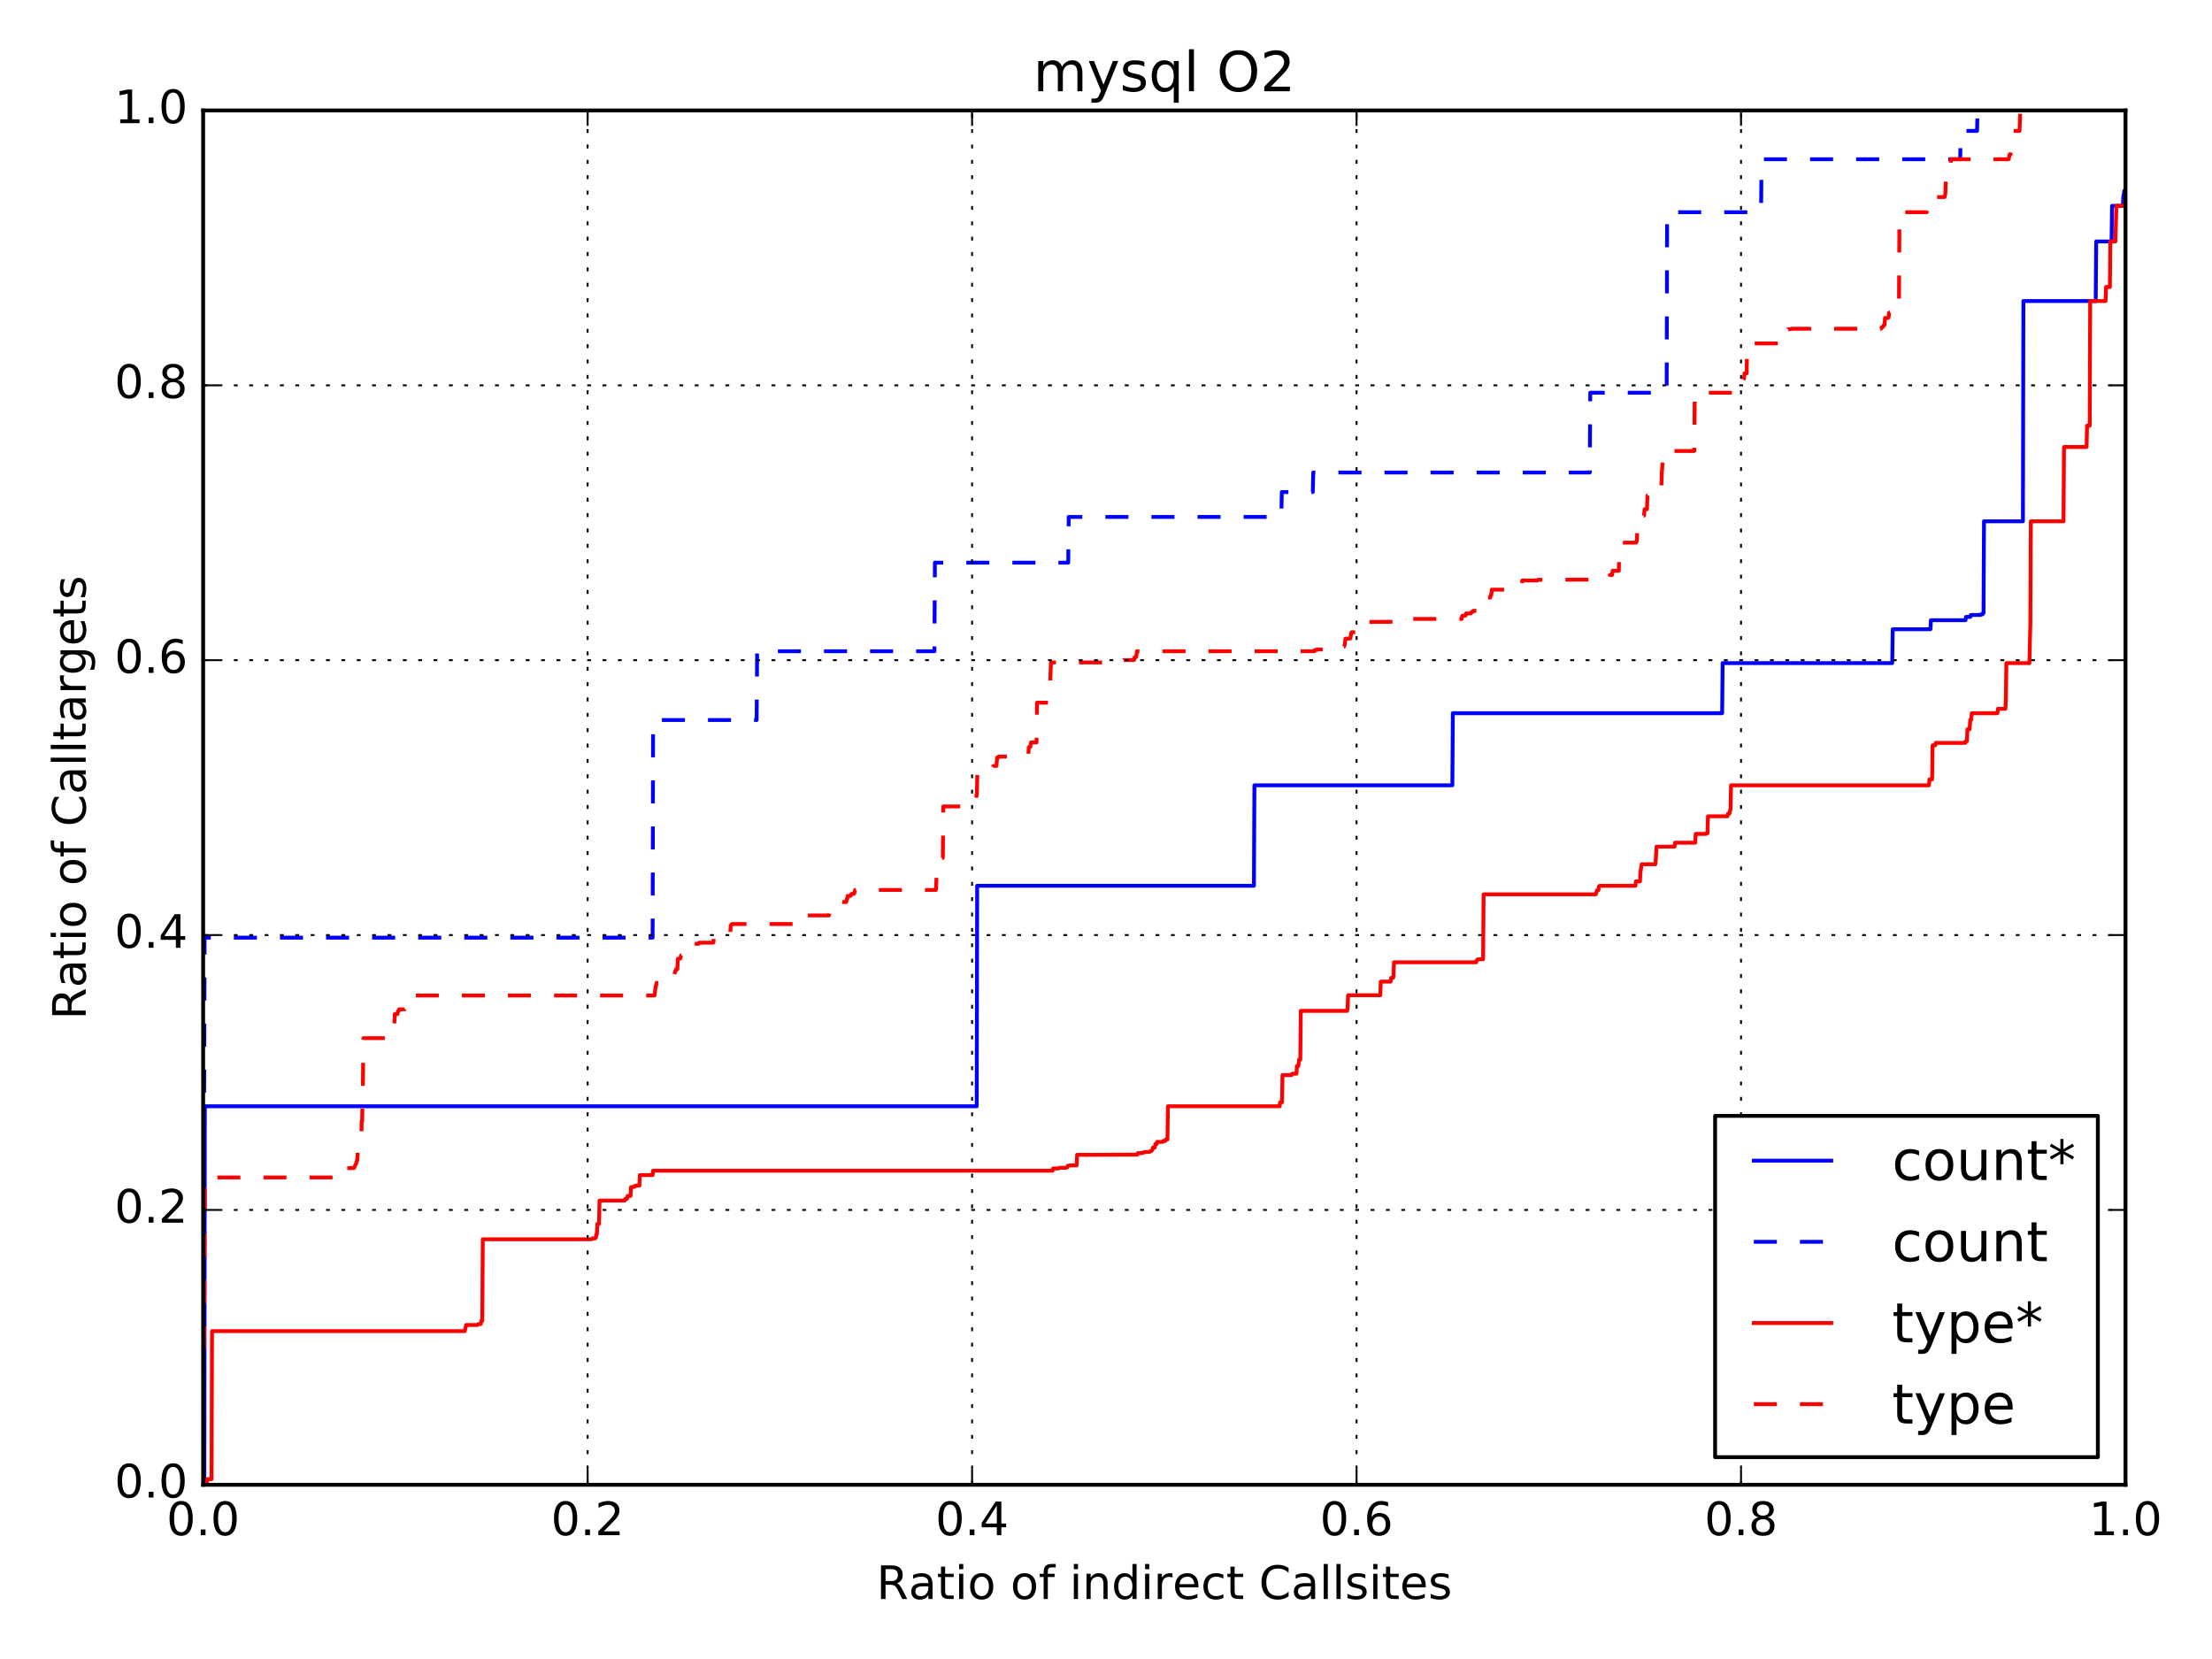 <?xml version="1.0" encoding="utf-8" standalone="no"?>
<!DOCTYPE svg PUBLIC "-//W3C//DTD SVG 1.1//EN"
  "http://www.w3.org/Graphics/SVG/1.1/DTD/svg11.dtd">
<!-- Created with matplotlib (http://matplotlib.org/) -->
<svg height="432pt" version="1.1" viewBox="0 0 576 432" width="576pt" xmlns="http://www.w3.org/2000/svg" xmlns:xlink="http://www.w3.org/1999/xlink">
 <defs>
  <style type="text/css">
*{stroke-linecap:butt;stroke-linejoin:round;stroke-miterlimit:100000;}
  </style>
 </defs>
 <g id="figure_1">
  <g id="patch_1">
   <path d="M 0 432 
L 576 432 
L 576 0 
L 0 0 
z
" style="fill:#ffffff;"/>
  </g>
  <g id="axes_1">
   <g id="patch_2">
    <path d="M 52.898 386.64 
L 553.477 386.64 
L 553.477 28.76 
L 52.898 28.76 
z
" style="fill:#ffffff;"/>
   </g>
   <g id="line2d_1">
    <path clip-path="url(#pa4d3fdc455)" d="M 52.898 386.468 
L 52.96 386.468 
L 53.023 386.468 
L 53.148 386.297 
L 53.21 386.297 
L 53.335 288.068 
L 254.331 288.068 
L 254.456 230.654 
L 326.521 230.654 
L 326.646 204.494 
L 378.193 204.494 
L 378.318 185.719 
L 448.445 185.719 
L 448.57 172.668 
L 492.735 172.668 
L 492.86 163.852 
L 502.681 163.852 
L 502.806 161.505 
L 511.815 161.505 
L 511.94 160.647 
L 513.066 160.647 
L 513.191 160.131 
L 515.756 160.131 
L 515.881 159.96 
L 516.256 159.96 
L 516.381 159.616 
L 516.506 159.616 
L 516.632 135.746 
L 526.766 135.746 
L 526.891 78.389 
L 545.72 78.389 
L 545.846 62.877 
L 549.849 62.877 
L 549.974 53.603 
L 552.789 53.603 
L 552.914 51.027 
L 552.977 51.027 
L 553.165 49.654 
L 553.29 49.654 
L 553.415 49.482 
L 553.415 49.482 
" style="fill:none;stroke:#0000ff;stroke-linecap:square;"/>
   </g>
   <g id="line2d_2">
    <path clip-path="url(#pa4d3fdc455)" d="M 52.898 320.41 
L 52.96 320.41 
L 53.085 291.846 
L 53.148 291.846 
L 53.273 244.163 
L 169.941 244.163 
L 170.066 187.493 
L 197.029 187.493 
L 197.154 169.577 
L 243.321 169.577 
L 243.446 146.508 
L 278.165 146.508 
L 278.29 134.601 
L 333.653 134.601 
L 333.778 128.133 
L 341.848 128.133 
L 341.973 123.038 
L 413.976 123.038 
L 414.101 102.259 
L 433.994 102.259 
L 434.119 55.263 
L 458.579 55.263 
L 458.704 41.468 
L 510.438 41.468 
L 510.563 34.084 
L 514.817 34.084 
L 514.942 28.76 
L 553.415 28.76 
L 553.415 28.76 
" style="fill:none;stroke:#0000ff;stroke-dasharray:6,6;stroke-dashoffset:0.0;"/>
   </g>
   <g id="line2d_3">
    <path clip-path="url(#pa4d3fdc455)" d="M 52.898 386.583 
L 53.148 386.297 
L 53.461 386.297 
L 53.586 386.068 
L 53.648 386.068 
L 53.836 385.953 
L 53.898 385.953 
L 54.024 385.152 
L 55.087 385.152 
L 55.212 346.628 
L 121.022 346.628 
L 121.397 345.025 
L 124.337 345.025 
L 124.463 344.796 
L 125.151 344.796 
L 125.213 344.681 
L 125.338 343.937 
L 125.589 343.937 
L 125.714 322.7 
L 154.052 322.7 
L 154.24 322.471 
L 154.99 322.471 
L 155.115 322.242 
L 155.178 322.242 
L 155.303 321.384 
L 155.428 321.384 
L 155.553 318.693 
L 155.991 318.693 
L 156.116 312.625 
L 162.685 312.625 
L 162.81 312.168 
L 163.248 312.168 
L 163.31 311.996 
L 163.435 311.423 
L 164.186 311.423 
L 164.311 309.134 
L 164.749 309.134 
L 164.937 309.019 
L 165.312 309.019 
L 165.437 308.733 
L 166.501 308.733 
L 166.626 305.985 
L 169.941 305.985 
L 170.066 304.84 
L 274.099 304.84 
L 274.224 304.268 
L 275.662 304.268 
L 275.788 304.096 
L 277.602 304.096 
L 277.789 303.982 
L 277.915 303.982 
L 278.04 303.581 
L 278.29 303.581 
L 278.478 303.467 
L 280.354 303.467 
L 280.479 300.719 
L 296.181 300.662 
L 296.306 300.261 
L 297.557 300.261 
L 297.682 300.089 
L 297.933 300.089 
L 298.12 299.975 
L 299.309 299.975 
L 299.434 299.803 
L 299.809 299.746 
L 300.06 299.46 
L 300.185 298.83 
L 300.685 298.83 
L 300.873 297.914 
L 301.186 297.914 
L 301.311 297.342 
L 302.75 297.342 
L 302.875 297.113 
L 303.438 297.113 
L 303.563 296.712 
L 304.001 296.712 
L 304.126 288.068 
L 333.215 288.068 
L 333.34 287.038 
L 333.84 287.038 
L 333.965 279.94 
L 336.343 279.94 
L 336.468 279.597 
L 337.594 279.597 
L 337.719 277.593 
L 338.094 277.593 
L 338.282 275.933 
L 338.595 275.933 
L 338.72 263.225 
L 350.793 263.225 
L 350.918 262.424 
L 351.043 259.161 
L 359.426 259.161 
L 359.551 255.612 
L 362.116 255.612 
L 362.241 254.639 
L 362.742 254.639 
L 362.867 254.238 
L 362.992 250.575 
L 384.386 250.575 
L 384.511 250.059 
L 384.637 250.059 
L 384.762 249.83 
L 386.2 249.773 
L 386.326 232.887 
L 415.54 232.887 
L 415.665 232.372 
L 415.727 232.372 
L 415.852 231.856 
L 416.04 231.799 
L 416.228 231.799 
L 416.353 230.826 
L 416.478 230.826 
L 416.603 230.654 
L 425.862 230.654 
L 425.987 229.509 
L 427.05 229.509 
L 427.175 226.762 
L 427.238 226.762 
L 427.488 225.044 
L 431.054 225.044 
L 431.116 224.587 
L 431.367 220.465 
L 436.058 220.465 
L 436.183 219.435 
L 441.438 219.435 
L 441.563 217.145 
L 444.253 217.145 
L 444.378 216.973 
L 444.629 216.973 
L 444.754 212.566 
L 449.821 212.566 
L 449.946 211.879 
L 450.321 211.879 
L 450.509 210.963 
L 450.571 210.963 
L 450.634 210.505 
L 450.759 204.494 
L 502.306 204.494 
L 502.431 202.949 
L 503.119 202.949 
L 503.244 194.076 
L 503.932 194.076 
L 504.058 193.447 
L 511.752 193.447 
L 511.877 192.989 
L 512.19 192.989 
L 512.315 189.898 
L 512.878 189.898 
L 513.066 187.379 
L 513.316 187.379 
L 513.441 185.719 
L 520.135 185.719 
L 520.26 184.574 
L 522.199 184.574 
L 522.324 182.284 
L 522.449 172.668 
L 528.455 172.668 
L 528.705 162.135 
L 528.83 135.746 
L 537.338 135.746 
L 537.463 116.398 
L 543.343 116.398 
L 543.468 110.846 
L 544.157 110.846 
L 544.282 78.389 
L 548.285 78.389 
L 548.41 74.726 
L 549.411 74.726 
L 549.536 62.877 
L 550.85 62.877 
L 551.1 53.603 
L 553.352 53.603 
L 553.415 51.027 
L 553.415 51.027 
" style="fill:none;stroke:#ff0000;stroke-linecap:square;"/>
   </g>
   <g id="line2d_4">
    <path clip-path="url(#pa4d3fdc455)" d="M 52.898 351.207 
L 52.96 351.092 
L 53.085 351.092 
L 53.148 347.314 
L 53.335 306.615 
L 89.618 306.615 
L 89.743 305.413 
L 89.806 305.413 
L 89.931 304.211 
L 92.183 304.154 
L 92.621 303.18 
L 92.684 303.18 
L 92.871 302.379 
L 92.934 302.379 
L 92.996 302.265 
L 93.184 299.975 
L 93.247 299.975 
L 93.372 299.231 
L 93.622 299.231 
L 93.81 298.773 
L 93.997 297.914 
L 94.06 297.742 
L 94.185 291.904 
L 94.31 291.904 
L 94.435 283.088 
L 94.498 283.088 
L 94.623 270.323 
L 102.192 270.323 
L 102.317 270.094 
L 102.443 270.094 
L 102.505 269.865 
L 102.818 264.084 
L 103.506 264.027 
L 103.631 263.282 
L 103.819 263.282 
L 103.944 262.825 
L 105.32 262.825 
L 105.57 262.138 
L 106.133 262.138 
L 106.259 260.363 
L 106.509 260.363 
L 106.634 259.218 
L 170.442 259.218 
L 170.755 256.757 
L 170.817 256.757 
L 170.942 255.955 
L 174.445 255.955 
L 174.696 254.41 
L 175.321 254.353 
L 175.572 253.895 
L 175.822 252.864 
L 175.947 252.807 
L 176.072 252.349 
L 176.385 252.349 
L 176.51 249.659 
L 177.01 249.659 
L 177.198 249.544 
L 177.323 248.8 
L 177.761 248.8 
L 177.886 247.77 
L 180.201 247.712 
L 180.263 247.541 
L 180.388 246.682 
L 180.513 246.625 
L 180.639 245.766 
L 181.89 245.766 
L 182.015 245.48 
L 185.706 245.48 
L 185.768 245.366 
L 185.893 243.419 
L 189.647 243.419 
L 189.772 243.248 
L 190.147 243.248 
L 190.272 241.015 
L 190.335 241.015 
L 190.585 240.614 
L 206.725 240.614 
L 206.85 240.385 
L 208.351 240.385 
L 208.476 238.382 
L 215.858 238.382 
L 215.983 237.752 
L 216.233 237.752 
L 216.359 237.18 
L 216.734 237.18 
L 216.859 237.008 
L 218.173 237.008 
L 218.298 234.89 
L 220.362 234.89 
L 220.487 234.089 
L 220.612 234.089 
L 220.738 233.287 
L 221.488 233.287 
L 221.738 232.772 
L 222.427 232.715 
L 222.552 232.085 
L 222.677 231.742 
L 243.696 231.742 
L 243.758 231.513 
L 243.884 227.678 
L 243.946 227.506 
L 244.071 226.647 
L 244.196 226.647 
L 244.384 225.388 
L 244.697 223.384 
L 245.51 223.384 
L 245.635 209.99 
L 253.517 209.99 
L 253.642 209.303 
L 254.08 209.017 
L 254.143 208.616 
L 254.268 207.128 
L 254.331 207.128 
L 254.393 206.269 
L 254.518 200.087 
L 258.272 200.087 
L 258.459 199.972 
L 258.522 199.972 
L 258.647 199.457 
L 259.46 199.457 
L 259.648 197.282 
L 259.961 197.282 
L 260.086 196.996 
L 265.278 196.996 
L 265.466 196.881 
L 265.653 196.824 
L 265.778 196.595 
L 266.154 196.595 
L 266.279 196.366 
L 267.78 196.366 
L 267.905 194.534 
L 268.281 194.534 
L 268.468 193.332 
L 269.907 193.332 
L 270.032 182.971 
L 273.098 182.971 
L 273.285 181.139 
L 273.348 180.739 
L 273.661 172.496 
L 291.051 172.496 
L 291.177 172.152 
L 292.365 172.152 
L 292.615 171.866 
L 295.305 171.866 
L 295.43 171.179 
L 295.806 171.122 
L 295.868 171.008 
L 296.056 169.577 
L 342.223 169.577 
L 342.348 169.29 
L 342.786 169.29 
L 342.911 169.119 
L 348.917 169.119 
L 349.042 168.947 
L 349.167 168.947 
L 349.292 168.489 
L 349.417 168.489 
L 349.605 168.374 
L 349.98 168.374 
L 350.168 167.916 
L 350.355 166.314 
L 351.607 166.256 
L 351.919 164.654 
L 353.608 164.654 
L 353.733 164.367 
L 355.422 164.367 
L 355.548 162.765 
L 355.61 162.593 
L 355.735 161.963 
L 364.431 161.906 
L 364.556 161.219 
L 364.743 161.162 
L 380.633 161.162 
L 380.758 160.36 
L 381.634 160.303 
L 381.759 159.731 
L 383.01 159.731 
L 383.135 159.445 
L 383.198 159.445 
L 383.323 159.273 
L 383.573 159.273 
L 383.698 159.044 
L 384.511 159.044 
L 384.637 158.815 
L 385.95 158.815 
L 386.075 158.7 
L 386.263 157.212 
L 386.326 157.212 
L 386.451 155.609 
L 388.077 155.609 
L 388.202 154.922 
L 388.327 154.922 
L 388.453 153.549 
L 394.208 153.549 
L 394.333 153.377 
L 394.395 153.377 
L 394.521 153.091 
L 395.459 153.091 
L 395.584 152.404 
L 396.21 152.404 
L 396.272 152.232 
L 396.397 151.144 
L 400.401 151.144 
L 400.526 150.973 
L 418.542 150.915 
L 418.855 150.744 
L 418.98 150.744 
L 419.23 149.713 
L 419.793 149.713 
L 419.919 148.626 
L 421.545 148.626 
L 421.67 141.299 
L 426.049 141.299 
L 426.174 140.898 
L 426.237 140.898 
L 426.362 137.75 
L 427.551 137.75 
L 427.676 137.406 
L 427.801 137.406 
L 427.926 134.258 
L 428.114 134.258 
L 428.239 132.598 
L 428.864 132.598 
L 428.989 129.049 
L 432.18 129.049 
L 432.43 126.416 
L 432.618 126.416 
L 432.743 122.58 
L 432.805 122.58 
L 432.93 119.89 
L 433.056 119.89 
L 433.181 117.429 
L 441.188 117.429 
L 441.313 102.259 
L 452.573 102.259 
L 452.698 101.057 
L 453.387 101 
L 453.512 100.084 
L 453.699 100.084 
L 453.824 99.683 
L 453.887 99.683 
L 454.012 98.596 
L 454.137 98.596 
L 454.262 97.222 
L 454.825 97.222 
L 454.95 89.437 
L 463.771 89.437 
L 463.834 89.265 
L 463.959 88.578 
L 465.272 88.578 
L 465.397 86.174 
L 465.523 86.117 
L 465.648 85.716 
L 466.273 85.716 
L 466.461 85.602 
L 489.795 85.602 
L 489.982 85.258 
L 490.233 85.201 
L 490.545 84.629 
L 490.733 84.629 
L 490.858 82.797 
L 491.546 82.797 
L 491.734 82.682 
L 491.796 82.682 
L 491.922 81.423 
L 494.486 81.423 
L 494.611 55.263 
L 501.743 55.263 
L 501.868 54.805 
L 503.495 54.805 
L 503.62 51.314 
L 506.372 51.314 
L 506.56 50.455 
L 506.685 46.849 
L 506.748 46.849 
L 506.873 45.589 
L 507.874 45.589 
L 507.999 41.468 
L 523.075 41.468 
L 523.263 40.266 
L 523.513 40.266 
L 523.7 39.636 
L 523.888 38.319 
L 524.201 38.319 
L 524.326 34.084 
L 525.89 34.084 
L 526.078 28.76 
L 553.415 28.76 
L 553.415 28.76 
" style="fill:none;stroke:#ff0000;stroke-dasharray:6,6;stroke-dashoffset:0.0;"/>
   </g>
   <g id="patch_3">
    <path d="M 52.898 28.76 
L 553.477 28.76 
" style="fill:none;stroke:#000000;stroke-linecap:square;stroke-linejoin:miter;"/>
   </g>
   <g id="patch_4">
    <path d="M 553.477 386.64 
L 553.477 28.76 
" style="fill:none;stroke:#000000;stroke-linecap:square;stroke-linejoin:miter;"/>
   </g>
   <g id="patch_5">
    <path d="M 52.898 386.64 
L 553.477 386.64 
" style="fill:none;stroke:#000000;stroke-linecap:square;stroke-linejoin:miter;"/>
   </g>
   <g id="patch_6">
    <path d="M 52.898 386.64 
L 52.898 28.76 
" style="fill:none;stroke:#000000;stroke-linecap:square;stroke-linejoin:miter;"/>
   </g>
   <g id="matplotlib.axis_1">
    <g id="xtick_1">
     <g id="line2d_5">
      <path clip-path="url(#pa4d3fdc455)" d="M 52.898 386.64 
L 52.898 28.76 
" style="fill:none;stroke:#000000;stroke-dasharray:1,3;stroke-dashoffset:0.0;stroke-width:0.5;"/>
     </g>
     <g id="line2d_6">
      <defs>
       <path d="M 0 0 
L 0 -4 
" id="mf862ee0138" style="stroke:#000000;stroke-width:0.5;"/>
      </defs>
      <g>
       <use style="stroke:#000000;stroke-width:0.5;" x="52.898" xlink:href="#mf862ee0138" y="386.64"/>
      </g>
     </g>
     <g id="line2d_7">
      <defs>
       <path d="M 0 0 
L 0 4 
" id="mf8f5ed5f7b" style="stroke:#000000;stroke-width:0.5;"/>
      </defs>
      <g>
       <use style="stroke:#000000;stroke-width:0.5;" x="52.898" xlink:href="#mf8f5ed5f7b" y="28.76"/>
      </g>
     </g>
     <g id="text_1">
      <!-- 0.0 -->
      <defs>
       <path d="M 31.781 66.406 
Q 24.172 66.406 20.328 58.906 
Q 16.5 51.422 16.5 36.375 
Q 16.5 21.391 20.328 13.891 
Q 24.172 6.391 31.781 6.391 
Q 39.453 6.391 43.281 13.891 
Q 47.125 21.391 47.125 36.375 
Q 47.125 51.422 43.281 58.906 
Q 39.453 66.406 31.781 66.406 
M 31.781 74.219 
Q 44.047 74.219 50.516 64.516 
Q 56.984 54.828 56.984 36.375 
Q 56.984 17.969 50.516 8.266 
Q 44.047 -1.422 31.781 -1.422 
Q 19.531 -1.422 13.062 8.266 
Q 6.594 17.969 6.594 36.375 
Q 6.594 54.828 13.062 64.516 
Q 19.531 74.219 31.781 74.219 
" id="BitstreamVeraSans-Roman-30"/>
       <path d="M 10.688 12.406 
L 21 12.406 
L 21 0 
L 10.688 0 
z
" id="BitstreamVeraSans-Roman-2e"/>
      </defs>
      <g transform="translate(43.356 399.758)scale(0.12 -0.12)">
       <use xlink:href="#BitstreamVeraSans-Roman-30"/>
       <use x="63.623" xlink:href="#BitstreamVeraSans-Roman-2e"/>
       <use x="95.41" xlink:href="#BitstreamVeraSans-Roman-30"/>
      </g>
     </g>
    </g>
    <g id="xtick_2">
     <g id="line2d_8">
      <path clip-path="url(#pa4d3fdc455)" d="M 153.013 386.64 
L 153.013 28.76 
" style="fill:none;stroke:#000000;stroke-dasharray:1,3;stroke-dashoffset:0.0;stroke-width:0.5;"/>
     </g>
     <g id="line2d_9">
      <g>
       <use style="stroke:#000000;stroke-width:0.5;" x="153.013" xlink:href="#mf862ee0138" y="386.64"/>
      </g>
     </g>
     <g id="line2d_10">
      <g>
       <use style="stroke:#000000;stroke-width:0.5;" x="153.013" xlink:href="#mf8f5ed5f7b" y="28.76"/>
      </g>
     </g>
     <g id="text_2">
      <!-- 0.2 -->
      <defs>
       <path d="M 19.188 8.297 
L 53.609 8.297 
L 53.609 0 
L 7.328 0 
L 7.328 8.297 
Q 12.938 14.109 22.625 23.891 
Q 32.328 33.688 34.812 36.531 
Q 39.547 41.844 41.422 45.531 
Q 43.312 49.219 43.312 52.781 
Q 43.312 58.594 39.234 62.25 
Q 35.156 65.922 28.609 65.922 
Q 23.969 65.922 18.812 64.312 
Q 13.672 62.703 7.812 59.422 
L 7.812 69.391 
Q 13.766 71.781 18.938 73 
Q 24.125 74.219 28.422 74.219 
Q 39.75 74.219 46.484 68.547 
Q 53.219 62.891 53.219 53.422 
Q 53.219 48.922 51.531 44.891 
Q 49.859 40.875 45.406 35.406 
Q 44.188 33.984 37.641 27.219 
Q 31.109 20.453 19.188 8.297 
" id="BitstreamVeraSans-Roman-32"/>
      </defs>
      <g transform="translate(143.472 399.758)scale(0.12 -0.12)">
       <use xlink:href="#BitstreamVeraSans-Roman-30"/>
       <use x="63.623" xlink:href="#BitstreamVeraSans-Roman-2e"/>
       <use x="95.41" xlink:href="#BitstreamVeraSans-Roman-32"/>
      </g>
     </g>
    </g>
    <g id="xtick_3">
     <g id="line2d_11">
      <path clip-path="url(#pa4d3fdc455)" d="M 253.13 386.64 
L 253.13 28.76 
" style="fill:none;stroke:#000000;stroke-dasharray:1,3;stroke-dashoffset:0.0;stroke-width:0.5;"/>
     </g>
     <g id="line2d_12">
      <g>
       <use style="stroke:#000000;stroke-width:0.5;" x="253.13" xlink:href="#mf862ee0138" y="386.64"/>
      </g>
     </g>
     <g id="line2d_13">
      <g>
       <use style="stroke:#000000;stroke-width:0.5;" x="253.13" xlink:href="#mf8f5ed5f7b" y="28.76"/>
      </g>
     </g>
     <g id="text_3">
      <!-- 0.4 -->
      <defs>
       <path d="M 37.797 64.312 
L 12.891 25.391 
L 37.797 25.391 
z
M 35.203 72.906 
L 47.609 72.906 
L 47.609 25.391 
L 58.016 25.391 
L 58.016 17.188 
L 47.609 17.188 
L 47.609 0 
L 37.797 0 
L 37.797 17.188 
L 4.891 17.188 
L 4.891 26.703 
z
" id="BitstreamVeraSans-Roman-34"/>
      </defs>
      <g transform="translate(243.588 399.758)scale(0.12 -0.12)">
       <use xlink:href="#BitstreamVeraSans-Roman-30"/>
       <use x="63.623" xlink:href="#BitstreamVeraSans-Roman-2e"/>
       <use x="95.41" xlink:href="#BitstreamVeraSans-Roman-34"/>
      </g>
     </g>
    </g>
    <g id="xtick_4">
     <g id="line2d_14">
      <path clip-path="url(#pa4d3fdc455)" d="M 353.245 386.64 
L 353.245 28.76 
" style="fill:none;stroke:#000000;stroke-dasharray:1,3;stroke-dashoffset:0.0;stroke-width:0.5;"/>
     </g>
     <g id="line2d_15">
      <g>
       <use style="stroke:#000000;stroke-width:0.5;" x="353.245" xlink:href="#mf862ee0138" y="386.64"/>
      </g>
     </g>
     <g id="line2d_16">
      <g>
       <use style="stroke:#000000;stroke-width:0.5;" x="353.245" xlink:href="#mf8f5ed5f7b" y="28.76"/>
      </g>
     </g>
     <g id="text_4">
      <!-- 0.6 -->
      <defs>
       <path d="M 33.016 40.375 
Q 26.375 40.375 22.484 35.828 
Q 18.609 31.297 18.609 23.391 
Q 18.609 15.531 22.484 10.953 
Q 26.375 6.391 33.016 6.391 
Q 39.656 6.391 43.531 10.953 
Q 47.406 15.531 47.406 23.391 
Q 47.406 31.297 43.531 35.828 
Q 39.656 40.375 33.016 40.375 
M 52.594 71.297 
L 52.594 62.312 
Q 48.875 64.062 45.094 64.984 
Q 41.312 65.922 37.594 65.922 
Q 27.828 65.922 22.672 59.328 
Q 17.531 52.734 16.797 39.406 
Q 19.672 43.656 24.016 45.922 
Q 28.375 48.188 33.594 48.188 
Q 44.578 48.188 50.953 41.516 
Q 57.328 34.859 57.328 23.391 
Q 57.328 12.156 50.688 5.359 
Q 44.047 -1.422 33.016 -1.422 
Q 20.359 -1.422 13.672 8.266 
Q 6.984 17.969 6.984 36.375 
Q 6.984 53.656 15.188 63.938 
Q 23.391 74.219 37.203 74.219 
Q 40.922 74.219 44.703 73.484 
Q 48.484 72.75 52.594 71.297 
" id="BitstreamVeraSans-Roman-36"/>
      </defs>
      <g transform="translate(343.704 399.758)scale(0.12 -0.12)">
       <use xlink:href="#BitstreamVeraSans-Roman-30"/>
       <use x="63.623" xlink:href="#BitstreamVeraSans-Roman-2e"/>
       <use x="95.41" xlink:href="#BitstreamVeraSans-Roman-36"/>
      </g>
     </g>
    </g>
    <g id="xtick_5">
     <g id="line2d_17">
      <path clip-path="url(#pa4d3fdc455)" d="M 453.361 386.64 
L 453.361 28.76 
" style="fill:none;stroke:#000000;stroke-dasharray:1,3;stroke-dashoffset:0.0;stroke-width:0.5;"/>
     </g>
     <g id="line2d_18">
      <g>
       <use style="stroke:#000000;stroke-width:0.5;" x="453.361" xlink:href="#mf862ee0138" y="386.64"/>
      </g>
     </g>
     <g id="line2d_19">
      <g>
       <use style="stroke:#000000;stroke-width:0.5;" x="453.361" xlink:href="#mf8f5ed5f7b" y="28.76"/>
      </g>
     </g>
     <g id="text_5">
      <!-- 0.8 -->
      <defs>
       <path d="M 31.781 34.625 
Q 24.75 34.625 20.719 30.859 
Q 16.703 27.094 16.703 20.516 
Q 16.703 13.922 20.719 10.156 
Q 24.75 6.391 31.781 6.391 
Q 38.812 6.391 42.859 10.172 
Q 46.922 13.969 46.922 20.516 
Q 46.922 27.094 42.891 30.859 
Q 38.875 34.625 31.781 34.625 
M 21.922 38.812 
Q 15.578 40.375 12.031 44.719 
Q 8.5 49.078 8.5 55.328 
Q 8.5 64.062 14.719 69.141 
Q 20.953 74.219 31.781 74.219 
Q 42.672 74.219 48.875 69.141 
Q 55.078 64.062 55.078 55.328 
Q 55.078 49.078 51.531 44.719 
Q 48 40.375 41.703 38.812 
Q 48.828 37.156 52.797 32.312 
Q 56.781 27.484 56.781 20.516 
Q 56.781 9.906 50.312 4.234 
Q 43.844 -1.422 31.781 -1.422 
Q 19.734 -1.422 13.25 4.234 
Q 6.781 9.906 6.781 20.516 
Q 6.781 27.484 10.781 32.312 
Q 14.797 37.156 21.922 38.812 
M 18.312 54.391 
Q 18.312 48.734 21.844 45.562 
Q 25.391 42.391 31.781 42.391 
Q 38.141 42.391 41.719 45.562 
Q 45.312 48.734 45.312 54.391 
Q 45.312 60.062 41.719 63.234 
Q 38.141 66.406 31.781 66.406 
Q 25.391 66.406 21.844 63.234 
Q 18.312 60.062 18.312 54.391 
" id="BitstreamVeraSans-Roman-38"/>
      </defs>
      <g transform="translate(443.82 399.758)scale(0.12 -0.12)">
       <use xlink:href="#BitstreamVeraSans-Roman-30"/>
       <use x="63.623" xlink:href="#BitstreamVeraSans-Roman-2e"/>
       <use x="95.41" xlink:href="#BitstreamVeraSans-Roman-38"/>
      </g>
     </g>
    </g>
    <g id="xtick_6">
     <g id="line2d_20">
      <path clip-path="url(#pa4d3fdc455)" d="M 553.477 386.64 
L 553.477 28.76 
" style="fill:none;stroke:#000000;stroke-dasharray:1,3;stroke-dashoffset:0.0;stroke-width:0.5;"/>
     </g>
     <g id="line2d_21">
      <g>
       <use style="stroke:#000000;stroke-width:0.5;" x="553.477" xlink:href="#mf862ee0138" y="386.64"/>
      </g>
     </g>
     <g id="line2d_22">
      <g>
       <use style="stroke:#000000;stroke-width:0.5;" x="553.477" xlink:href="#mf8f5ed5f7b" y="28.76"/>
      </g>
     </g>
     <g id="text_6">
      <!-- 1.0 -->
      <defs>
       <path d="M 12.406 8.297 
L 28.516 8.297 
L 28.516 63.922 
L 10.984 60.406 
L 10.984 69.391 
L 28.422 72.906 
L 38.281 72.906 
L 38.281 8.297 
L 54.391 8.297 
L 54.391 0 
L 12.406 0 
z
" id="BitstreamVeraSans-Roman-31"/>
      </defs>
      <g transform="translate(543.936 399.758)scale(0.12 -0.12)">
       <use xlink:href="#BitstreamVeraSans-Roman-31"/>
       <use x="63.623" xlink:href="#BitstreamVeraSans-Roman-2e"/>
       <use x="95.41" xlink:href="#BitstreamVeraSans-Roman-30"/>
      </g>
     </g>
    </g>
    <g id="text_7">
     <!-- Ratio of indirect Callsites -->
     <defs>
      <path id="BitstreamVeraSans-Roman-20"/>
      <path d="M 54.891 33.016 
L 54.891 0 
L 45.906 0 
L 45.906 32.719 
Q 45.906 40.484 42.875 44.328 
Q 39.844 48.188 33.797 48.188 
Q 26.516 48.188 22.312 43.547 
Q 18.109 38.922 18.109 30.906 
L 18.109 0 
L 9.078 0 
L 9.078 54.688 
L 18.109 54.688 
L 18.109 46.188 
Q 21.344 51.125 25.703 53.562 
Q 30.078 56 35.797 56 
Q 45.219 56 50.047 50.172 
Q 54.891 44.344 54.891 33.016 
" id="BitstreamVeraSans-Roman-6e"/>
      <path d="M 41.109 46.297 
Q 39.594 47.172 37.812 47.578 
Q 36.031 48 33.891 48 
Q 26.266 48 22.188 43.047 
Q 18.109 38.094 18.109 28.812 
L 18.109 0 
L 9.078 0 
L 9.078 54.688 
L 18.109 54.688 
L 18.109 46.188 
Q 20.953 51.172 25.484 53.578 
Q 30.031 56 36.531 56 
Q 37.453 56 38.578 55.875 
Q 39.703 55.766 41.062 55.516 
z
" id="BitstreamVeraSans-Roman-72"/>
      <path d="M 30.609 48.391 
Q 23.391 48.391 19.188 42.75 
Q 14.984 37.109 14.984 27.297 
Q 14.984 17.484 19.156 11.844 
Q 23.344 6.203 30.609 6.203 
Q 37.797 6.203 41.984 11.859 
Q 46.188 17.531 46.188 27.297 
Q 46.188 37.016 41.984 42.703 
Q 37.797 48.391 30.609 48.391 
M 30.609 56 
Q 42.328 56 49.016 48.375 
Q 55.719 40.766 55.719 27.297 
Q 55.719 13.875 49.016 6.219 
Q 42.328 -1.422 30.609 -1.422 
Q 18.844 -1.422 12.172 6.219 
Q 5.516 13.875 5.516 27.297 
Q 5.516 40.766 12.172 48.375 
Q 18.844 56 30.609 56 
" id="BitstreamVeraSans-Roman-6f"/>
      <path d="M 64.406 67.281 
L 64.406 56.891 
Q 59.422 61.531 53.781 63.812 
Q 48.141 66.109 41.797 66.109 
Q 29.297 66.109 22.656 58.469 
Q 16.016 50.828 16.016 36.375 
Q 16.016 21.969 22.656 14.328 
Q 29.297 6.688 41.797 6.688 
Q 48.141 6.688 53.781 8.984 
Q 59.422 11.281 64.406 15.922 
L 64.406 5.609 
Q 59.234 2.094 53.438 0.328 
Q 47.656 -1.422 41.219 -1.422 
Q 24.656 -1.422 15.125 8.703 
Q 5.609 18.844 5.609 36.375 
Q 5.609 53.953 15.125 64.078 
Q 24.656 74.219 41.219 74.219 
Q 47.75 74.219 53.531 72.484 
Q 59.328 70.75 64.406 67.281 
" id="BitstreamVeraSans-Roman-43"/>
      <path d="M 44.391 34.188 
Q 47.562 33.109 50.562 29.594 
Q 53.562 26.078 56.594 19.922 
L 66.609 0 
L 56 0 
L 46.688 18.703 
Q 43.062 26.031 39.672 28.422 
Q 36.281 30.812 30.422 30.812 
L 19.672 30.812 
L 19.672 0 
L 9.812 0 
L 9.812 72.906 
L 32.078 72.906 
Q 44.578 72.906 50.734 67.672 
Q 56.891 62.453 56.891 51.906 
Q 56.891 45.016 53.688 40.469 
Q 50.484 35.938 44.391 34.188 
M 19.672 64.797 
L 19.672 38.922 
L 32.078 38.922 
Q 39.203 38.922 42.844 42.219 
Q 46.484 45.516 46.484 51.906 
Q 46.484 58.297 42.844 61.547 
Q 39.203 64.797 32.078 64.797 
z
" id="BitstreamVeraSans-Roman-52"/>
      <path d="M 9.422 54.688 
L 18.406 54.688 
L 18.406 0 
L 9.422 0 
z
M 9.422 75.984 
L 18.406 75.984 
L 18.406 64.594 
L 9.422 64.594 
z
" id="BitstreamVeraSans-Roman-69"/>
      <path d="M 9.422 75.984 
L 18.406 75.984 
L 18.406 0 
L 9.422 0 
z
" id="BitstreamVeraSans-Roman-6c"/>
      <path d="M 56.203 29.594 
L 56.203 25.203 
L 14.891 25.203 
Q 15.484 15.922 20.484 11.062 
Q 25.484 6.203 34.422 6.203 
Q 39.594 6.203 44.453 7.469 
Q 49.312 8.734 54.109 11.281 
L 54.109 2.781 
Q 49.266 0.734 44.188 -0.344 
Q 39.109 -1.422 33.891 -1.422 
Q 20.797 -1.422 13.156 6.188 
Q 5.516 13.812 5.516 26.812 
Q 5.516 40.234 12.766 48.109 
Q 20.016 56 32.328 56 
Q 43.359 56 49.781 48.891 
Q 56.203 41.797 56.203 29.594 
M 47.219 32.234 
Q 47.125 39.594 43.094 43.984 
Q 39.062 48.391 32.422 48.391 
Q 24.906 48.391 20.391 44.141 
Q 15.875 39.891 15.188 32.172 
z
" id="BitstreamVeraSans-Roman-65"/>
      <path d="M 45.406 46.391 
L 45.406 75.984 
L 54.391 75.984 
L 54.391 0 
L 45.406 0 
L 45.406 8.203 
Q 42.578 3.328 38.25 0.953 
Q 33.938 -1.422 27.875 -1.422 
Q 17.969 -1.422 11.734 6.484 
Q 5.516 14.406 5.516 27.297 
Q 5.516 40.188 11.734 48.094 
Q 17.969 56 27.875 56 
Q 33.938 56 38.25 53.625 
Q 42.578 51.266 45.406 46.391 
M 14.797 27.297 
Q 14.797 17.391 18.875 11.75 
Q 22.953 6.109 30.078 6.109 
Q 37.203 6.109 41.297 11.75 
Q 45.406 17.391 45.406 27.297 
Q 45.406 37.203 41.297 42.844 
Q 37.203 48.484 30.078 48.484 
Q 22.953 48.484 18.875 42.844 
Q 14.797 37.203 14.797 27.297 
" id="BitstreamVeraSans-Roman-64"/>
      <path d="M 18.312 70.219 
L 18.312 54.688 
L 36.812 54.688 
L 36.812 47.703 
L 18.312 47.703 
L 18.312 18.016 
Q 18.312 11.328 20.141 9.422 
Q 21.969 7.516 27.594 7.516 
L 36.812 7.516 
L 36.812 0 
L 27.594 0 
Q 17.188 0 13.234 3.875 
Q 9.281 7.766 9.281 18.016 
L 9.281 47.703 
L 2.688 47.703 
L 2.688 54.688 
L 9.281 54.688 
L 9.281 70.219 
z
" id="BitstreamVeraSans-Roman-74"/>
      <path d="M 37.109 75.984 
L 37.109 68.5 
L 28.516 68.5 
Q 23.688 68.5 21.797 66.547 
Q 19.922 64.594 19.922 59.516 
L 19.922 54.688 
L 34.719 54.688 
L 34.719 47.703 
L 19.922 47.703 
L 19.922 0 
L 10.891 0 
L 10.891 47.703 
L 2.297 47.703 
L 2.297 54.688 
L 10.891 54.688 
L 10.891 58.5 
Q 10.891 67.625 15.141 71.797 
Q 19.391 75.984 28.609 75.984 
z
" id="BitstreamVeraSans-Roman-66"/>
      <path d="M 34.281 27.484 
Q 23.391 27.484 19.188 25 
Q 14.984 22.516 14.984 16.5 
Q 14.984 11.719 18.141 8.906 
Q 21.297 6.109 26.703 6.109 
Q 34.188 6.109 38.703 11.406 
Q 43.219 16.703 43.219 25.484 
L 43.219 27.484 
z
M 52.203 31.203 
L 52.203 0 
L 43.219 0 
L 43.219 8.297 
Q 40.141 3.328 35.547 0.953 
Q 30.953 -1.422 24.312 -1.422 
Q 15.922 -1.422 10.953 3.297 
Q 6 8.016 6 15.922 
Q 6 25.141 12.172 29.828 
Q 18.359 34.516 30.609 34.516 
L 43.219 34.516 
L 43.219 35.406 
Q 43.219 41.609 39.141 45 
Q 35.062 48.391 27.688 48.391 
Q 23 48.391 18.547 47.266 
Q 14.109 46.141 10.016 43.891 
L 10.016 52.203 
Q 14.938 54.109 19.578 55.047 
Q 24.219 56 28.609 56 
Q 40.484 56 46.344 49.844 
Q 52.203 43.703 52.203 31.203 
" id="BitstreamVeraSans-Roman-61"/>
      <path d="M 44.281 53.078 
L 44.281 44.578 
Q 40.484 46.531 36.375 47.5 
Q 32.281 48.484 27.875 48.484 
Q 21.188 48.484 17.844 46.438 
Q 14.5 44.391 14.5 40.281 
Q 14.5 37.156 16.891 35.375 
Q 19.281 33.594 26.516 31.984 
L 29.594 31.297 
Q 39.156 29.25 43.188 25.516 
Q 47.219 21.781 47.219 15.094 
Q 47.219 7.469 41.188 3.016 
Q 35.156 -1.422 24.609 -1.422 
Q 20.219 -1.422 15.453 -0.562 
Q 10.688 0.297 5.422 2 
L 5.422 11.281 
Q 10.406 8.688 15.234 7.391 
Q 20.062 6.109 24.812 6.109 
Q 31.156 6.109 34.562 8.281 
Q 37.984 10.453 37.984 14.406 
Q 37.984 18.062 35.516 20.016 
Q 33.062 21.969 24.703 23.781 
L 21.578 24.516 
Q 13.234 26.266 9.516 29.906 
Q 5.812 33.547 5.812 39.891 
Q 5.812 47.609 11.281 51.797 
Q 16.75 56 26.812 56 
Q 31.781 56 36.172 55.266 
Q 40.578 54.547 44.281 53.078 
" id="BitstreamVeraSans-Roman-73"/>
      <path d="M 48.781 52.594 
L 48.781 44.188 
Q 44.969 46.297 41.141 47.344 
Q 37.312 48.391 33.406 48.391 
Q 24.656 48.391 19.812 42.844 
Q 14.984 37.312 14.984 27.297 
Q 14.984 17.281 19.812 11.734 
Q 24.656 6.203 33.406 6.203 
Q 37.312 6.203 41.141 7.25 
Q 44.969 8.297 48.781 10.406 
L 48.781 2.094 
Q 45.016 0.344 40.984 -0.531 
Q 36.969 -1.422 32.422 -1.422 
Q 20.062 -1.422 12.781 6.344 
Q 5.516 14.109 5.516 27.297 
Q 5.516 40.672 12.859 48.328 
Q 20.219 56 33.016 56 
Q 37.156 56 41.109 55.141 
Q 45.062 54.297 48.781 52.594 
" id="BitstreamVeraSans-Roman-63"/>
     </defs>
     <g transform="translate(228.233 416.372)scale(0.12 -0.12)">
      <use xlink:href="#BitstreamVeraSans-Roman-52"/>
      <use x="69.451" xlink:href="#BitstreamVeraSans-Roman-61"/>
      <use x="130.73" xlink:href="#BitstreamVeraSans-Roman-74"/>
      <use x="169.939" xlink:href="#BitstreamVeraSans-Roman-69"/>
      <use x="197.723" xlink:href="#BitstreamVeraSans-Roman-6f"/>
      <use x="258.904" xlink:href="#BitstreamVeraSans-Roman-20"/>
      <use x="290.691" xlink:href="#BitstreamVeraSans-Roman-6f"/>
      <use x="351.873" xlink:href="#BitstreamVeraSans-Roman-66"/>
      <use x="387.078" xlink:href="#BitstreamVeraSans-Roman-20"/>
      <use x="418.865" xlink:href="#BitstreamVeraSans-Roman-69"/>
      <use x="446.648" xlink:href="#BitstreamVeraSans-Roman-6e"/>
      <use x="510.027" xlink:href="#BitstreamVeraSans-Roman-64"/>
      <use x="573.504" xlink:href="#BitstreamVeraSans-Roman-69"/>
      <use x="601.287" xlink:href="#BitstreamVeraSans-Roman-72"/>
      <use x="642.369" xlink:href="#BitstreamVeraSans-Roman-65"/>
      <use x="703.893" xlink:href="#BitstreamVeraSans-Roman-63"/>
      <use x="758.873" xlink:href="#BitstreamVeraSans-Roman-74"/>
      <use x="798.082" xlink:href="#BitstreamVeraSans-Roman-20"/>
      <use x="829.869" xlink:href="#BitstreamVeraSans-Roman-43"/>
      <use x="899.693" xlink:href="#BitstreamVeraSans-Roman-61"/>
      <use x="960.973" xlink:href="#BitstreamVeraSans-Roman-6c"/>
      <use x="988.756" xlink:href="#BitstreamVeraSans-Roman-6c"/>
      <use x="1016.539" xlink:href="#BitstreamVeraSans-Roman-73"/>
      <use x="1068.639" xlink:href="#BitstreamVeraSans-Roman-69"/>
      <use x="1096.422" xlink:href="#BitstreamVeraSans-Roman-74"/>
      <use x="1135.631" xlink:href="#BitstreamVeraSans-Roman-65"/>
      <use x="1197.154" xlink:href="#BitstreamVeraSans-Roman-73"/>
     </g>
    </g>
   </g>
   <g id="matplotlib.axis_2">
    <g id="ytick_1">
     <g id="line2d_23">
      <path clip-path="url(#pa4d3fdc455)" d="M 52.898 386.64 
L 553.477 386.64 
" style="fill:none;stroke:#000000;stroke-dasharray:1,3;stroke-dashoffset:0.0;stroke-width:0.5;"/>
     </g>
     <g id="line2d_24">
      <defs>
       <path d="M 0 0 
L 4 0 
" id="m9cc7b2d444" style="stroke:#000000;stroke-width:0.5;"/>
      </defs>
      <g>
       <use style="stroke:#000000;stroke-width:0.5;" x="52.898" xlink:href="#m9cc7b2d444" y="386.64"/>
      </g>
     </g>
     <g id="line2d_25">
      <defs>
       <path d="M 0 0 
L -4 0 
" id="me9f2f40708" style="stroke:#000000;stroke-width:0.5;"/>
      </defs>
      <g>
       <use style="stroke:#000000;stroke-width:0.5;" x="553.477" xlink:href="#me9f2f40708" y="386.64"/>
      </g>
     </g>
     <g id="text_8">
      <!-- 0.0 -->
      <g transform="translate(29.814 389.951)scale(0.12 -0.12)">
       <use xlink:href="#BitstreamVeraSans-Roman-30"/>
       <use x="63.623" xlink:href="#BitstreamVeraSans-Roman-2e"/>
       <use x="95.41" xlink:href="#BitstreamVeraSans-Roman-30"/>
      </g>
     </g>
    </g>
    <g id="ytick_2">
     <g id="line2d_26">
      <path clip-path="url(#pa4d3fdc455)" d="M 52.898 315.064 
L 553.477 315.064 
" style="fill:none;stroke:#000000;stroke-dasharray:1,3;stroke-dashoffset:0.0;stroke-width:0.5;"/>
     </g>
     <g id="line2d_27">
      <g>
       <use style="stroke:#000000;stroke-width:0.5;" x="52.898" xlink:href="#m9cc7b2d444" y="315.064"/>
      </g>
     </g>
     <g id="line2d_28">
      <g>
       <use style="stroke:#000000;stroke-width:0.5;" x="553.477" xlink:href="#me9f2f40708" y="315.064"/>
      </g>
     </g>
     <g id="text_9">
      <!-- 0.2 -->
      <g transform="translate(29.814 318.375)scale(0.12 -0.12)">
       <use xlink:href="#BitstreamVeraSans-Roman-30"/>
       <use x="63.623" xlink:href="#BitstreamVeraSans-Roman-2e"/>
       <use x="95.41" xlink:href="#BitstreamVeraSans-Roman-32"/>
      </g>
     </g>
    </g>
    <g id="ytick_3">
     <g id="line2d_29">
      <path clip-path="url(#pa4d3fdc455)" d="M 52.898 243.488 
L 553.477 243.488 
" style="fill:none;stroke:#000000;stroke-dasharray:1,3;stroke-dashoffset:0.0;stroke-width:0.5;"/>
     </g>
     <g id="line2d_30">
      <g>
       <use style="stroke:#000000;stroke-width:0.5;" x="52.898" xlink:href="#m9cc7b2d444" y="243.488"/>
      </g>
     </g>
     <g id="line2d_31">
      <g>
       <use style="stroke:#000000;stroke-width:0.5;" x="553.477" xlink:href="#me9f2f40708" y="243.488"/>
      </g>
     </g>
     <g id="text_10">
      <!-- 0.4 -->
      <g transform="translate(29.814 246.799)scale(0.12 -0.12)">
       <use xlink:href="#BitstreamVeraSans-Roman-30"/>
       <use x="63.623" xlink:href="#BitstreamVeraSans-Roman-2e"/>
       <use x="95.41" xlink:href="#BitstreamVeraSans-Roman-34"/>
      </g>
     </g>
    </g>
    <g id="ytick_4">
     <g id="line2d_32">
      <path clip-path="url(#pa4d3fdc455)" d="M 52.898 171.912 
L 553.477 171.912 
" style="fill:none;stroke:#000000;stroke-dasharray:1,3;stroke-dashoffset:0.0;stroke-width:0.5;"/>
     </g>
     <g id="line2d_33">
      <g>
       <use style="stroke:#000000;stroke-width:0.5;" x="52.898" xlink:href="#m9cc7b2d444" y="171.912"/>
      </g>
     </g>
     <g id="line2d_34">
      <g>
       <use style="stroke:#000000;stroke-width:0.5;" x="553.477" xlink:href="#me9f2f40708" y="171.912"/>
      </g>
     </g>
     <g id="text_11">
      <!-- 0.6 -->
      <g transform="translate(29.814 175.223)scale(0.12 -0.12)">
       <use xlink:href="#BitstreamVeraSans-Roman-30"/>
       <use x="63.623" xlink:href="#BitstreamVeraSans-Roman-2e"/>
       <use x="95.41" xlink:href="#BitstreamVeraSans-Roman-36"/>
      </g>
     </g>
    </g>
    <g id="ytick_5">
     <g id="line2d_35">
      <path clip-path="url(#pa4d3fdc455)" d="M 52.898 100.336 
L 553.477 100.336 
" style="fill:none;stroke:#000000;stroke-dasharray:1,3;stroke-dashoffset:0.0;stroke-width:0.5;"/>
     </g>
     <g id="line2d_36">
      <g>
       <use style="stroke:#000000;stroke-width:0.5;" x="52.898" xlink:href="#m9cc7b2d444" y="100.336"/>
      </g>
     </g>
     <g id="line2d_37">
      <g>
       <use style="stroke:#000000;stroke-width:0.5;" x="553.477" xlink:href="#me9f2f40708" y="100.336"/>
      </g>
     </g>
     <g id="text_12">
      <!-- 0.8 -->
      <g transform="translate(29.814 103.647)scale(0.12 -0.12)">
       <use xlink:href="#BitstreamVeraSans-Roman-30"/>
       <use x="63.623" xlink:href="#BitstreamVeraSans-Roman-2e"/>
       <use x="95.41" xlink:href="#BitstreamVeraSans-Roman-38"/>
      </g>
     </g>
    </g>
    <g id="ytick_6">
     <g id="line2d_38">
      <path clip-path="url(#pa4d3fdc455)" d="M 52.898 28.76 
L 553.477 28.76 
" style="fill:none;stroke:#000000;stroke-dasharray:1,3;stroke-dashoffset:0.0;stroke-width:0.5;"/>
     </g>
     <g id="line2d_39">
      <g>
       <use style="stroke:#000000;stroke-width:0.5;" x="52.898" xlink:href="#m9cc7b2d444" y="28.76"/>
      </g>
     </g>
     <g id="line2d_40">
      <g>
       <use style="stroke:#000000;stroke-width:0.5;" x="553.477" xlink:href="#me9f2f40708" y="28.76"/>
      </g>
     </g>
     <g id="text_13">
      <!-- 1.0 -->
      <g transform="translate(29.814 32.071)scale(0.12 -0.12)">
       <use xlink:href="#BitstreamVeraSans-Roman-31"/>
       <use x="63.623" xlink:href="#BitstreamVeraSans-Roman-2e"/>
       <use x="95.41" xlink:href="#BitstreamVeraSans-Roman-30"/>
      </g>
     </g>
    </g>
    <g id="text_14">
     <!-- Ratio of Calltargets -->
     <defs>
      <path d="M 45.406 27.984 
Q 45.406 37.75 41.375 43.109 
Q 37.359 48.484 30.078 48.484 
Q 22.859 48.484 18.828 43.109 
Q 14.797 37.75 14.797 27.984 
Q 14.797 18.266 18.828 12.891 
Q 22.859 7.516 30.078 7.516 
Q 37.359 7.516 41.375 12.891 
Q 45.406 18.266 45.406 27.984 
M 54.391 6.781 
Q 54.391 -7.172 48.188 -13.984 
Q 42 -20.797 29.203 -20.797 
Q 24.469 -20.797 20.266 -20.094 
Q 16.062 -19.391 12.109 -17.922 
L 12.109 -9.188 
Q 16.062 -11.328 19.922 -12.344 
Q 23.781 -13.375 27.781 -13.375 
Q 36.625 -13.375 41.016 -8.766 
Q 45.406 -4.156 45.406 5.172 
L 45.406 9.625 
Q 42.625 4.781 38.281 2.391 
Q 33.938 0 27.875 0 
Q 17.828 0 11.672 7.656 
Q 5.516 15.328 5.516 27.984 
Q 5.516 40.672 11.672 48.328 
Q 17.828 56 27.875 56 
Q 33.938 56 38.281 53.609 
Q 42.625 51.219 45.406 46.391 
L 45.406 54.688 
L 54.391 54.688 
z
" id="BitstreamVeraSans-Roman-67"/>
     </defs>
     <g transform="translate(22.318 265.505)rotate(-90.0)scale(0.12 -0.12)">
      <use xlink:href="#BitstreamVeraSans-Roman-52"/>
      <use x="69.451" xlink:href="#BitstreamVeraSans-Roman-61"/>
      <use x="130.73" xlink:href="#BitstreamVeraSans-Roman-74"/>
      <use x="169.939" xlink:href="#BitstreamVeraSans-Roman-69"/>
      <use x="197.723" xlink:href="#BitstreamVeraSans-Roman-6f"/>
      <use x="258.904" xlink:href="#BitstreamVeraSans-Roman-20"/>
      <use x="290.691" xlink:href="#BitstreamVeraSans-Roman-6f"/>
      <use x="351.873" xlink:href="#BitstreamVeraSans-Roman-66"/>
      <use x="387.078" xlink:href="#BitstreamVeraSans-Roman-20"/>
      <use x="418.865" xlink:href="#BitstreamVeraSans-Roman-43"/>
      <use x="488.689" xlink:href="#BitstreamVeraSans-Roman-61"/>
      <use x="549.969" xlink:href="#BitstreamVeraSans-Roman-6c"/>
      <use x="577.752" xlink:href="#BitstreamVeraSans-Roman-6c"/>
      <use x="605.535" xlink:href="#BitstreamVeraSans-Roman-74"/>
      <use x="644.744" xlink:href="#BitstreamVeraSans-Roman-61"/>
      <use x="706.023" xlink:href="#BitstreamVeraSans-Roman-72"/>
      <use x="747.121" xlink:href="#BitstreamVeraSans-Roman-67"/>
      <use x="810.598" xlink:href="#BitstreamVeraSans-Roman-65"/>
      <use x="872.121" xlink:href="#BitstreamVeraSans-Roman-74"/>
      <use x="911.33" xlink:href="#BitstreamVeraSans-Roman-73"/>
     </g>
    </g>
   </g>
   <g id="text_15">
    <!-- mysql O2 -->
    <defs>
     <path d="M 52 44.188 
Q 55.375 50.25 60.062 53.125 
Q 64.75 56 71.094 56 
Q 79.641 56 84.281 50.016 
Q 88.922 44.047 88.922 33.016 
L 88.922 0 
L 79.891 0 
L 79.891 32.719 
Q 79.891 40.578 77.094 44.375 
Q 74.312 48.188 68.609 48.188 
Q 61.625 48.188 57.562 43.547 
Q 53.516 38.922 53.516 30.906 
L 53.516 0 
L 44.484 0 
L 44.484 32.719 
Q 44.484 40.625 41.703 44.406 
Q 38.922 48.188 33.109 48.188 
Q 26.219 48.188 22.156 43.531 
Q 18.109 38.875 18.109 30.906 
L 18.109 0 
L 9.078 0 
L 9.078 54.688 
L 18.109 54.688 
L 18.109 46.188 
Q 21.188 51.219 25.484 53.609 
Q 29.781 56 35.688 56 
Q 41.656 56 45.828 52.969 
Q 50 49.953 52 44.188 
" id="BitstreamVeraSans-Roman-6d"/>
     <path d="M 14.797 27.297 
Q 14.797 17.391 18.875 11.75 
Q 22.953 6.109 30.078 6.109 
Q 37.203 6.109 41.297 11.75 
Q 45.406 17.391 45.406 27.297 
Q 45.406 37.203 41.297 42.844 
Q 37.203 48.484 30.078 48.484 
Q 22.953 48.484 18.875 42.844 
Q 14.797 37.203 14.797 27.297 
M 45.406 8.203 
Q 42.578 3.328 38.25 0.953 
Q 33.938 -1.422 27.875 -1.422 
Q 17.969 -1.422 11.734 6.484 
Q 5.516 14.406 5.516 27.297 
Q 5.516 40.188 11.734 48.094 
Q 17.969 56 27.875 56 
Q 33.938 56 38.25 53.625 
Q 42.578 51.266 45.406 46.391 
L 45.406 54.688 
L 54.391 54.688 
L 54.391 -20.797 
L 45.406 -20.797 
z
" id="BitstreamVeraSans-Roman-71"/>
     <path d="M 39.406 66.219 
Q 28.656 66.219 22.328 58.203 
Q 16.016 50.203 16.016 36.375 
Q 16.016 22.609 22.328 14.594 
Q 28.656 6.594 39.406 6.594 
Q 50.141 6.594 56.422 14.594 
Q 62.703 22.609 62.703 36.375 
Q 62.703 50.203 56.422 58.203 
Q 50.141 66.219 39.406 66.219 
M 39.406 74.219 
Q 54.734 74.219 63.906 63.938 
Q 73.094 53.656 73.094 36.375 
Q 73.094 19.141 63.906 8.859 
Q 54.734 -1.422 39.406 -1.422 
Q 24.031 -1.422 14.812 8.828 
Q 5.609 19.094 5.609 36.375 
Q 5.609 53.656 14.812 63.938 
Q 24.031 74.219 39.406 74.219 
" id="BitstreamVeraSans-Roman-4f"/>
     <path d="M 32.172 -5.078 
Q 28.375 -14.844 24.75 -17.812 
Q 21.141 -20.797 15.094 -20.797 
L 7.906 -20.797 
L 7.906 -13.281 
L 13.188 -13.281 
Q 16.891 -13.281 18.938 -11.516 
Q 21 -9.766 23.484 -3.219 
L 25.094 0.875 
L 2.984 54.688 
L 12.5 54.688 
L 29.594 11.922 
L 46.688 54.688 
L 56.203 54.688 
z
" id="BitstreamVeraSans-Roman-79"/>
    </defs>
    <g transform="translate(269.054 23.76)scale(0.144 -0.144)">
     <use xlink:href="#BitstreamVeraSans-Roman-6d"/>
     <use x="97.412" xlink:href="#BitstreamVeraSans-Roman-79"/>
     <use x="156.592" xlink:href="#BitstreamVeraSans-Roman-73"/>
     <use x="208.691" xlink:href="#BitstreamVeraSans-Roman-71"/>
     <use x="272.168" xlink:href="#BitstreamVeraSans-Roman-6c"/>
     <use x="299.951" xlink:href="#BitstreamVeraSans-Roman-20"/>
     <use x="331.738" xlink:href="#BitstreamVeraSans-Roman-4f"/>
     <use x="410.449" xlink:href="#BitstreamVeraSans-Roman-32"/>
    </g>
   </g>
   <g id="legend_1">
    <g id="patch_7">
     <path d="M 446.611 379.44 
L 546.278 379.44 
L 546.278 290.574 
L 446.611 290.574 
z
" style="fill:#ffffff;stroke:#000000;stroke-linejoin:miter;"/>
    </g>
    <g id="line2d_41">
     <path d="M 456.692 302.236 
L 476.851 302.236 
" style="fill:none;stroke:#0000ff;stroke-linecap:square;"/>
    </g>
    <g id="line2d_42"/>
    <g id="text_16">
     <!-- count* -->
     <defs>
      <path d="M 47.016 60.891 
L 29.5 51.422 
L 47.016 41.891 
L 44.188 37.109 
L 27.781 47.016 
L 27.781 28.609 
L 22.219 28.609 
L 22.219 47.016 
L 5.812 37.109 
L 2.984 41.891 
L 20.516 51.422 
L 2.984 60.891 
L 5.812 65.719 
L 22.219 55.812 
L 22.219 74.219 
L 27.781 74.219 
L 27.781 55.812 
L 44.188 65.719 
z
" id="BitstreamVeraSans-Roman-2a"/>
      <path d="M 8.5 21.578 
L 8.5 54.688 
L 17.484 54.688 
L 17.484 21.922 
Q 17.484 14.156 20.5 10.266 
Q 23.531 6.391 29.594 6.391 
Q 36.859 6.391 41.078 11.031 
Q 45.312 15.672 45.312 23.688 
L 45.312 54.688 
L 54.297 54.688 
L 54.297 0 
L 45.312 0 
L 45.312 8.406 
Q 42.047 3.422 37.719 1 
Q 33.406 -1.422 27.688 -1.422 
Q 18.266 -1.422 13.375 4.438 
Q 8.5 10.297 8.5 21.578 
" id="BitstreamVeraSans-Roman-75"/>
     </defs>
     <g transform="translate(492.692 307.276)scale(0.144 -0.144)">
      <use xlink:href="#BitstreamVeraSans-Roman-63"/>
      <use x="54.98" xlink:href="#BitstreamVeraSans-Roman-6f"/>
      <use x="116.162" xlink:href="#BitstreamVeraSans-Roman-75"/>
      <use x="179.541" xlink:href="#BitstreamVeraSans-Roman-6e"/>
      <use x="242.92" xlink:href="#BitstreamVeraSans-Roman-74"/>
      <use x="282.129" xlink:href="#BitstreamVeraSans-Roman-2a"/>
     </g>
    </g>
    <g id="line2d_43">
     <path d="M 456.692 323.372 
L 476.851 323.372 
" style="fill:none;stroke:#0000ff;stroke-dasharray:6,6;stroke-dashoffset:0.0;"/>
    </g>
    <g id="line2d_44"/>
    <g id="text_17">
     <!-- count -->
     <g transform="translate(492.692 328.412)scale(0.144 -0.144)">
      <use xlink:href="#BitstreamVeraSans-Roman-63"/>
      <use x="54.98" xlink:href="#BitstreamVeraSans-Roman-6f"/>
      <use x="116.162" xlink:href="#BitstreamVeraSans-Roman-75"/>
      <use x="179.541" xlink:href="#BitstreamVeraSans-Roman-6e"/>
      <use x="242.92" xlink:href="#BitstreamVeraSans-Roman-74"/>
     </g>
    </g>
    <g id="line2d_45">
     <path d="M 456.692 344.509 
L 476.851 344.509 
" style="fill:none;stroke:#ff0000;stroke-linecap:square;"/>
    </g>
    <g id="line2d_46"/>
    <g id="text_18">
     <!-- type* -->
     <defs>
      <path d="M 18.109 8.203 
L 18.109 -20.797 
L 9.078 -20.797 
L 9.078 54.688 
L 18.109 54.688 
L 18.109 46.391 
Q 20.953 51.266 25.266 53.625 
Q 29.594 56 35.594 56 
Q 45.562 56 51.781 48.094 
Q 58.016 40.188 58.016 27.297 
Q 58.016 14.406 51.781 6.484 
Q 45.562 -1.422 35.594 -1.422 
Q 29.594 -1.422 25.266 0.953 
Q 20.953 3.328 18.109 8.203 
M 48.688 27.297 
Q 48.688 37.203 44.609 42.844 
Q 40.531 48.484 33.406 48.484 
Q 26.266 48.484 22.188 42.844 
Q 18.109 37.203 18.109 27.297 
Q 18.109 17.391 22.188 11.75 
Q 26.266 6.109 33.406 6.109 
Q 40.531 6.109 44.609 11.75 
Q 48.688 17.391 48.688 27.297 
" id="BitstreamVeraSans-Roman-70"/>
     </defs>
     <g transform="translate(492.692 349.549)scale(0.144 -0.144)">
      <use xlink:href="#BitstreamVeraSans-Roman-74"/>
      <use x="39.209" xlink:href="#BitstreamVeraSans-Roman-79"/>
      <use x="98.389" xlink:href="#BitstreamVeraSans-Roman-70"/>
      <use x="161.865" xlink:href="#BitstreamVeraSans-Roman-65"/>
      <use x="223.389" xlink:href="#BitstreamVeraSans-Roman-2a"/>
     </g>
    </g>
    <g id="line2d_47">
     <path d="M 456.692 365.645 
L 476.851 365.645 
" style="fill:none;stroke:#ff0000;stroke-dasharray:6,6;stroke-dashoffset:0.0;"/>
    </g>
    <g id="line2d_48"/>
    <g id="text_19">
     <!-- type -->
     <g transform="translate(492.692 370.685)scale(0.144 -0.144)">
      <use xlink:href="#BitstreamVeraSans-Roman-74"/>
      <use x="39.209" xlink:href="#BitstreamVeraSans-Roman-79"/>
      <use x="98.389" xlink:href="#BitstreamVeraSans-Roman-70"/>
      <use x="161.865" xlink:href="#BitstreamVeraSans-Roman-65"/>
     </g>
    </g>
   </g>
  </g>
 </g>
 <defs>
  <clipPath id="pa4d3fdc455">
   <rect height="357.88" width="500.58" x="52.898" y="28.76"/>
  </clipPath>
 </defs>
</svg>
